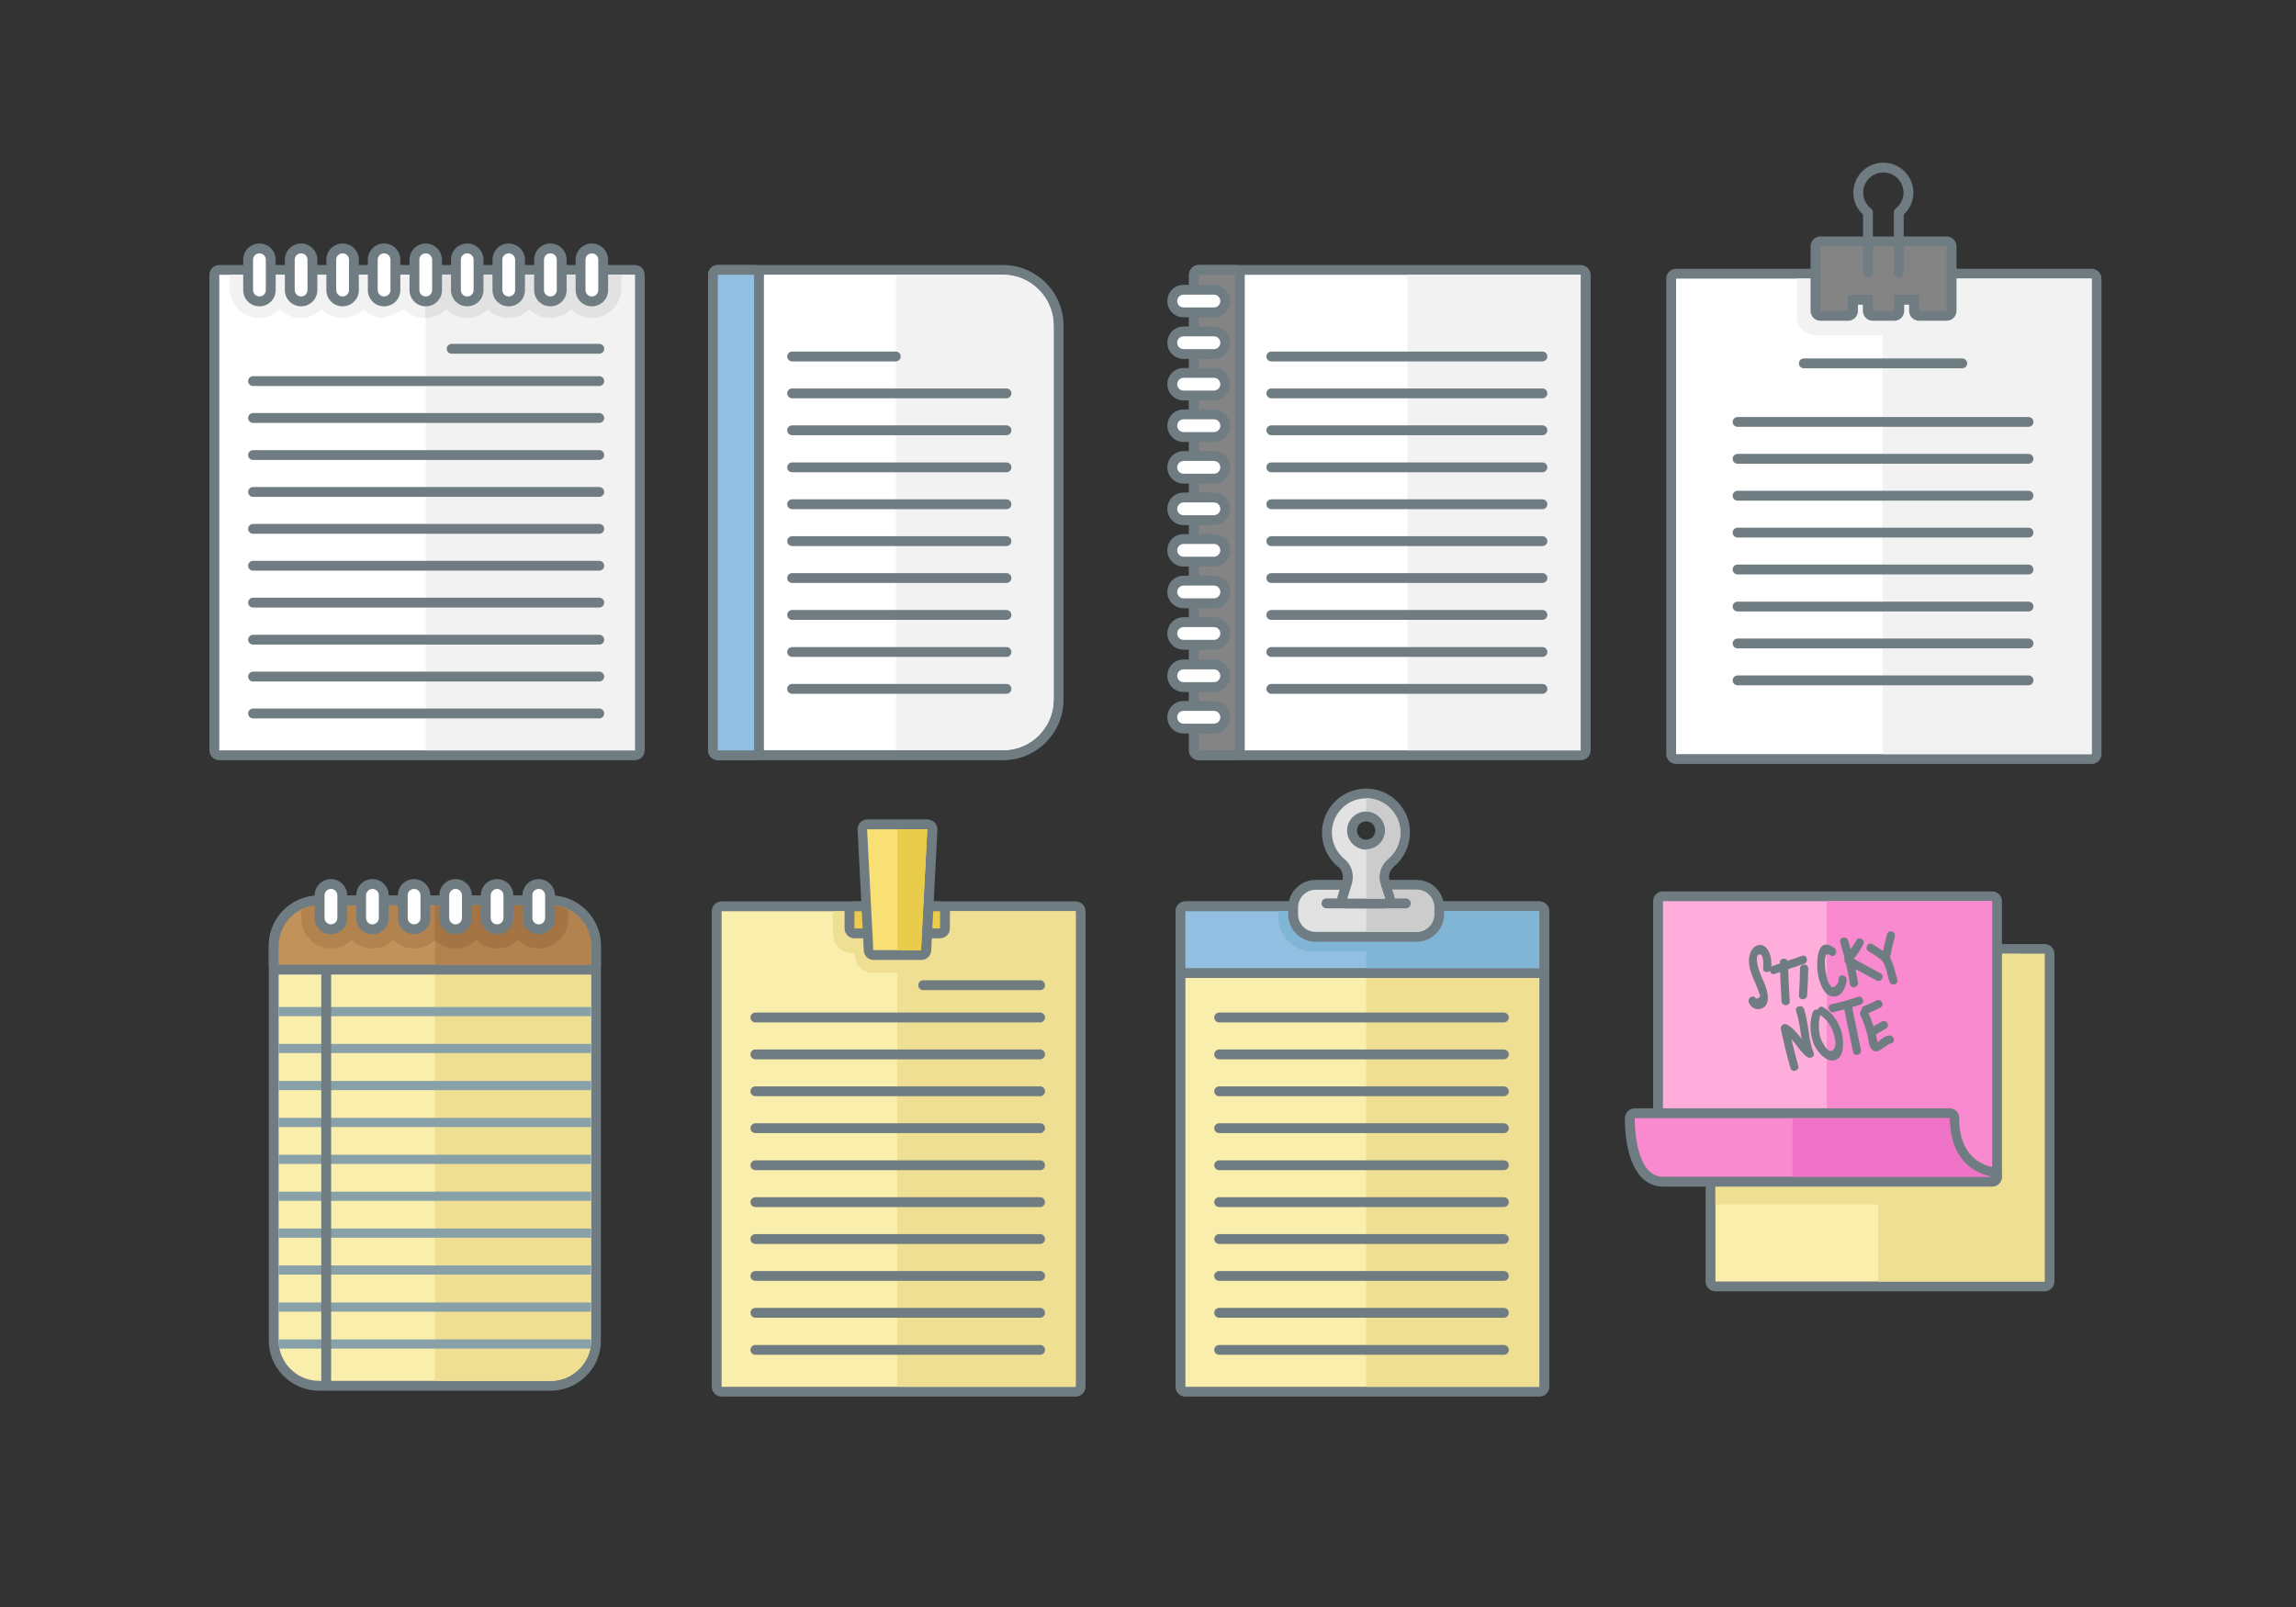 <?xml version="1.0" encoding="utf-8"?>
<!-- Generator: Adobe Illustrator 19.0.0, SVG Export Plug-In . SVG Version: 6.00 Build 0)  -->
<svg version="1.1" id="Layer_1" xmlns="http://www.w3.org/2000/svg" xmlns:xlink="http://www.w3.org/1999/xlink" x="0px" y="0px"
	 width="1400px" height="980px" viewBox="0 0 1400 980" enable-background="new 0 0 1400 980" xml:space="preserve">
<rect x="0" y="0" width="1400" height="980" fill="#333333" stroke="none"/>
<g id="XMLID_1_">
	<g id="XMLID_79_">
		<path id="XMLID_519_" fill="#FFFFFF" d="M133.7,460.6c-1.7,0-3-1.3-3-3v-290c0-1.7,1.3-3,3-3h253.4c1.7,0,3,1.3,3,3v290
			c0,1.7-1.3,3-3,3H133.7z"/>
		<path id="XMLID_156_" fill="#6F7C82" d="M387.1,167.6v290H133.7v-290H387.1 M387.1,161.6H133.7c-3.3,0-6,2.7-6,6v290
			c0,3.3,2.7,6,6,6h253.4c3.3,0,6-2.7,6-6v-290C393.1,164.3,390.4,161.6,387.1,161.6L387.1,161.6z"/>
	</g>
	<path id="XMLID_95_" fill="#F2F2F2" d="M234.2,193.9c-4.9,0-9.4-2-12.7-5.2c-3.3,3.2-7.7,5.2-12.7,5.2c-4.9,0-9.4-2-12.7-5.2
		c-3.3,3.2-7.7,5.2-12.7,5.2c-4.9,0-9.4-2-12.7-5.2c-3.3,3.2-7.7,5.2-12.7,5.2c-9.9,0-18-8.1-18-18v-8.3h137.3v8.3
		c0,9.9-8.1,18-18,18c-4.9,0-9.4-2-12.7-5.2"/>
	<rect id="XMLID_80_" x="259.6" y="167.6" fill="#F2F2F2" width="127.5" height="290"/>
	<g id="XMLID_3_">
		
			<line id="XMLID_4_" fill="#FFFFFF" stroke="#6F7C82" stroke-width="6" stroke-linecap="round" stroke-linejoin="round" stroke-miterlimit="10" x1="275.4" y1="212.7" x2="365.4" y2="212.7"/>
		
			<line id="XMLID_5_" fill="#FFFFFF" stroke="#6F7C82" stroke-width="6" stroke-linecap="round" stroke-linejoin="round" stroke-miterlimit="10" x1="154.3" y1="232.4" x2="365.4" y2="232.4"/>
		
			<line id="XMLID_6_" fill="#FFFFFF" stroke="#6F7C82" stroke-width="6" stroke-linecap="round" stroke-linejoin="round" stroke-miterlimit="10" x1="154.3" y1="254.9" x2="365.4" y2="254.9"/>
		
			<line id="XMLID_7_" fill="#FFFFFF" stroke="#6F7C82" stroke-width="6" stroke-linecap="round" stroke-linejoin="round" stroke-miterlimit="10" x1="154.3" y1="277.5" x2="365.4" y2="277.5"/>
		
			<line id="XMLID_8_" fill="#FFFFFF" stroke="#6F7C82" stroke-width="6" stroke-linecap="round" stroke-linejoin="round" stroke-miterlimit="10" x1="154.3" y1="300" x2="365.4" y2="300"/>
		
			<line id="XMLID_9_" fill="#FFFFFF" stroke="#6F7C82" stroke-width="6" stroke-linecap="round" stroke-linejoin="round" stroke-miterlimit="10" x1="154.3" y1="322.5" x2="365.4" y2="322.5"/>
		
			<line id="XMLID_10_" fill="#FFFFFF" stroke="#6F7C82" stroke-width="6" stroke-linecap="round" stroke-linejoin="round" stroke-miterlimit="10" x1="154.3" y1="345" x2="365.4" y2="345"/>
		
			<line id="XMLID_11_" fill="#FFFFFF" stroke="#6F7C82" stroke-width="6" stroke-linecap="round" stroke-linejoin="round" stroke-miterlimit="10" x1="154.3" y1="367.5" x2="365.4" y2="367.5"/>
		
			<line id="XMLID_12_" fill="#FFFFFF" stroke="#6F7C82" stroke-width="6" stroke-linecap="round" stroke-linejoin="round" stroke-miterlimit="10" x1="154.3" y1="390.1" x2="365.4" y2="390.1"/>
		
			<line id="XMLID_13_" fill="#FFFFFF" stroke="#6F7C82" stroke-width="6" stroke-linecap="round" stroke-linejoin="round" stroke-miterlimit="10" x1="154.3" y1="412.6" x2="365.4" y2="412.6"/>
		
			<line id="XMLID_14_" fill="#FFFFFF" stroke="#6F7C82" stroke-width="6" stroke-linecap="round" stroke-linejoin="round" stroke-miterlimit="10" x1="154.3" y1="435.1" x2="365.4" y2="435.1"/>
	</g>
	<path id="XMLID_77_" fill="#E2E2E2" d="M378.9,167.6v8.3c0,9.9-8.1,18-18,18c-4.9,0-9.4-2-12.7-5.2c-3.3,3.2-7.7,5.2-12.7,5.2
		c-4.9,0-9.4-2-12.7-5.2c-3.3,3.2-7.7,5.2-12.7,5.2c-4.9,0-9.4-2-12.7-5.2c-3.3,3.2-7.7,5.2-12.7,5.2c-4.9,0-9.4-2-12.7-5.2
		c-3.3,3.2-7.7,5.2-12.7,5.2h0v-26.3H378.9z"/>
	<g id="XMLID_15_">
		<path id="XMLID_136_" fill="#FFFFFF" d="M158.2,183.8c-3.8,0-6.9-3.1-6.9-6.9v-18.5c0-3.8,3.1-6.9,6.9-6.9s6.9,3.1,6.9,6.9v18.5
			C165.1,180.7,162,183.8,158.2,183.8z"/>
		<path id="XMLID_122_" fill="#6F7C82" d="M158.2,154.5c2.2,0,3.9,1.8,3.9,3.9v18.5c0,2.2-1.8,3.9-3.9,3.9s-3.9-1.8-3.9-3.9v-18.5
			C154.3,156.2,156.1,154.5,158.2,154.5 M158.2,148.5c-5.5,0-9.9,4.4-9.9,9.9v18.5c0,5.5,4.4,9.9,9.9,9.9s9.9-4.4,9.9-9.9v-18.5
			C168.1,152.9,163.7,148.5,158.2,148.5L158.2,148.5z"/>
	</g>
	<g id="XMLID_17_">
		<path id="XMLID_120_" fill="#FFFFFF" d="M183.6,183.8c-3.8,0-6.9-3.1-6.9-6.9v-18.5c0-3.8,3.1-6.9,6.9-6.9s6.9,3.1,6.9,6.9v18.5
			C190.5,180.7,187.4,183.8,183.6,183.8z"/>
		<path id="XMLID_117_" fill="#6F7C82" d="M183.6,154.5c2.2,0,3.9,1.8,3.9,3.9v18.5c0,2.2-1.8,3.9-3.9,3.9s-3.9-1.8-3.9-3.9v-18.5
			C179.7,156.2,181.4,154.5,183.6,154.5 M183.6,148.5c-5.5,0-9.9,4.4-9.9,9.9v18.5c0,5.5,4.4,9.9,9.9,9.9s9.9-4.4,9.9-9.9v-18.5
			C193.5,152.9,189,148.5,183.6,148.5L183.6,148.5z"/>
	</g>
	<g id="XMLID_23_">
		<path id="XMLID_115_" fill="#FFFFFF" d="M208.9,183.8c-3.8,0-6.9-3.1-6.9-6.9v-18.5c0-3.8,3.1-6.9,6.9-6.9s6.9,3.1,6.9,6.9v18.5
			C215.8,180.7,212.7,183.8,208.9,183.8z"/>
		<path id="XMLID_87_" fill="#6F7C82" d="M208.9,154.5c2.2,0,3.9,1.8,3.9,3.9v18.5c0,2.2-1.8,3.9-3.9,3.9h0c-2.2,0-3.9-1.8-3.9-3.9
			v-18.5C205,156.2,206.7,154.5,208.9,154.5L208.9,154.5 M208.9,148.5c-5.5,0-9.9,4.4-9.9,9.9v18.5c0,5.5,4.4,9.9,9.9,9.9
			c5.5,0,9.9-4.4,9.9-9.9v-18.5C218.8,152.9,214.4,148.5,208.9,148.5L208.9,148.5z"/>
	</g>
	<g id="XMLID_34_">
		<path id="XMLID_69_" fill="#FFFFFF" d="M234.2,183.8c-3.8,0-6.9-3.1-6.9-6.9v-18.5c0-3.8,3.1-6.9,6.9-6.9s6.9,3.1,6.9,6.9v18.5
			C241.1,180.7,238,183.8,234.2,183.8z"/>
		<path id="XMLID_66_" fill="#6F7C82" d="M234.2,154.5c2.2,0,3.9,1.8,3.9,3.9v18.5c0,2.2-1.8,3.9-3.9,3.9h0c-2.2,0-3.9-1.8-3.9-3.9
			v-18.5C230.3,156.2,232.1,154.5,234.2,154.5L234.2,154.5 M234.2,148.5c-5.5,0-9.9,4.4-9.9,9.9v18.5c0,5.5,4.4,9.9,9.9,9.9
			c5.5,0,9.9-4.4,9.9-9.9v-18.5C244.1,152.9,239.7,148.5,234.2,148.5L234.2,148.5z"/>
	</g>
	<g id="XMLID_40_">
		<path id="XMLID_63_" fill="#FFFFFF" d="M259.6,183.8c-3.8,0-6.9-3.1-6.9-6.9v-18.5c0-3.8,3.1-6.9,6.9-6.9s6.9,3.1,6.9,6.9v18.5
			C266.5,180.7,263.4,183.8,259.6,183.8z"/>
		<path id="XMLID_60_" fill="#6F7C82" d="M259.6,154.5c2.2,0,3.9,1.8,3.9,3.9v18.5c0,2.2-1.8,3.9-3.9,3.9h0c-2.2,0-3.9-1.8-3.9-3.9
			v-18.5C255.7,156.2,257.4,154.5,259.6,154.5L259.6,154.5 M259.6,148.5c-5.5,0-9.9,4.4-9.9,9.9v18.5c0,5.5,4.4,9.9,9.9,9.9
			s9.9-4.4,9.9-9.9v-18.5C269.5,152.9,265,148.5,259.6,148.5L259.6,148.5z"/>
	</g>
	<g id="XMLID_46_">
		<path id="XMLID_57_" fill="#FFFFFF" d="M284.9,183.8c-3.8,0-6.9-3.1-6.9-6.9v-18.5c0-3.8,3.1-6.9,6.9-6.9s6.9,3.1,6.9,6.9v18.5
			C291.8,180.7,288.7,183.8,284.9,183.8z"/>
		<path id="XMLID_54_" fill="#6F7C82" d="M284.9,154.5c2.2,0,3.9,1.8,3.9,3.9v18.5c0,2.2-1.8,3.9-3.9,3.9h0c-2.2,0-3.9-1.8-3.9-3.9
			v-18.5C281,156.2,282.7,154.5,284.9,154.5L284.9,154.5 M284.9,148.5c-5.5,0-9.9,4.4-9.9,9.9v18.5c0,5.5,4.4,9.9,9.9,9.9
			c5.5,0,9.9-4.4,9.9-9.9v-18.5C294.8,152.9,290.4,148.5,284.9,148.5L284.9,148.5z"/>
	</g>
	<g id="XMLID_52_">
		<path id="XMLID_51_" fill="#FFFFFF" d="M310.2,183.8c-3.8,0-6.9-3.1-6.9-6.9v-18.5c0-3.8,3.1-6.9,6.9-6.9s6.9,3.1,6.9,6.9v18.5
			C317.1,180.7,314,183.8,310.2,183.8z"/>
		<path id="XMLID_48_" fill="#6F7C82" d="M310.2,154.5c2.2,0,3.9,1.8,3.9,3.9v18.5c0,2.2-1.8,3.9-3.9,3.9h0c-2.2,0-3.9-1.8-3.9-3.9
			v-18.5C306.3,156.2,308.1,154.5,310.2,154.5L310.2,154.5 M310.2,148.5c-5.5,0-9.9,4.4-9.9,9.9v18.5c0,5.5,4.4,9.9,9.9,9.9
			c5.5,0,9.9-4.4,9.9-9.9v-18.5C320.1,152.9,315.7,148.5,310.2,148.5L310.2,148.5z"/>
	</g>
	<g id="XMLID_58_">
		<path id="XMLID_45_" fill="#FFFFFF" d="M335.6,183.8c-3.8,0-6.9-3.1-6.9-6.9v-18.5c0-3.8,3.1-6.9,6.9-6.9s6.9,3.1,6.9,6.9v18.5
			C342.5,180.7,339.4,183.8,335.6,183.8z"/>
		<path id="XMLID_42_" fill="#6F7C82" d="M335.6,154.5c2.2,0,3.9,1.8,3.9,3.9v18.5c0,2.2-1.8,3.9-3.9,3.9s-3.9-1.8-3.9-3.9v-18.5
			C331.7,156.2,333.4,154.5,335.6,154.5 M335.6,148.5c-5.5,0-9.9,4.4-9.9,9.9v18.5c0,5.5,4.4,9.9,9.9,9.9s9.9-4.4,9.9-9.9v-18.5
			C345.5,152.9,341,148.5,335.6,148.5L335.6,148.5z"/>
	</g>
	<g id="XMLID_64_">
		<path id="XMLID_39_" fill="#FFFFFF" d="M360.9,183.8c-3.8,0-6.9-3.1-6.9-6.9v-18.5c0-3.8,3.1-6.9,6.9-6.9s6.9,3.1,6.9,6.9v18.5
			C367.8,180.7,364.7,183.8,360.9,183.8z"/>
		<path id="XMLID_36_" fill="#6F7C82" d="M360.9,154.5c2.2,0,3.9,1.8,3.9,3.9v18.5c0,2.2-1.8,3.9-3.9,3.9s-3.9-1.8-3.9-3.9v-18.5
			C357,156.2,358.7,154.5,360.9,154.5 M360.9,148.5c-5.5,0-9.9,4.4-9.9,9.9v18.5c0,5.5,4.4,9.9,9.9,9.9s9.9-4.4,9.9-9.9v-18.5
			C370.8,152.9,366.4,148.5,360.9,148.5L360.9,148.5z"/>
	</g>
</g>
<g id="XMLID_101_">
	<g id="XMLID_162_">
		<path id="XMLID_267_" fill="#F9EEAC" d="M194.6,845.1c-13.1,0-24.5-9.3-27.1-22.1c-0.4-1.8-0.6-3.7-0.6-5.6V576.8
			c0-15.3,12.4-27.7,27.7-27.7h141.1c15.3,0,27.7,12.4,27.7,27.7v240.6c0,1.9-0.2,3.7-0.6,5.6c-2.6,12.8-14,22.1-27.1,22.1H194.6z"
			/>
		<path id="XMLID_251_" fill="#6F7C82" d="M335.7,552.1c13.6,0,24.7,11.1,24.7,24.7v240.6c0,1.7-0.2,3.4-0.5,5
			c-2.3,11.2-12.3,19.7-24.2,19.7H194.6c-11.9,0-21.9-8.5-24.2-19.7c-0.3-1.6-0.5-3.3-0.5-5V576.8c0-13.6,11.1-24.7,24.7-24.7H335.7
			 M335.7,546.1H194.6c-16.9,0-30.7,13.8-30.7,30.7v240.6c0,2.1,0.2,4.2,0.6,6.2c2.9,14.2,15.6,24.5,30.1,24.5h141.1
			c14.5,0,27.2-10.3,30.1-24.5c0.4-2,0.6-4.1,0.6-6.2V576.8C366.4,559.9,352.6,546.1,335.7,546.1L335.7,546.1z"/>
	</g>
	<path id="XMLID_107_" fill="#EFDF92" d="M360.4,588.3v229.1c0,1.7-0.2,3.4-0.5,5c-2.3,11.2-12.3,19.7-24.2,19.7h-70.5V588.3H360.4z
		"/>
	<g id="XMLID_129_">
		<path id="XMLID_242_" fill="#C19259" d="M169.9,591.3c-1.7,0-3-1.3-3-3v-11.5c0-10.3,5.7-19.7,14.8-24.5c3.9-2.1,8.4-3.2,12.9-3.2
			h141.1c15.3,0,27.7,12.4,27.7,27.7v11.5c0,1.7-1.3,3-3,3H169.9z"/>
		<path id="XMLID_210_" fill="#6F7C82" d="M335.7,552.1c13.6,0,24.7,11.1,24.7,24.7v11.5H169.9v-11.5c0-9.5,5.4-17.7,13.2-21.9
			c3.4-1.8,7.3-2.8,11.5-2.8H335.7 M335.7,546.1H194.6c-5,0-9.9,1.2-14.3,3.5c-10.1,5.3-16.4,15.7-16.4,27.2v11.5c0,3.3,2.7,6,6,6
			h190.5c3.3,0,6-2.7,6-6v-11.5C366.4,559.9,352.6,546.1,335.7,546.1L335.7,546.1z"/>
	</g>
	<path id="XMLID_96_" fill="#B2834F" d="M195.3,552.1c-4.1,0-8.1,1-11.5,2.8v5.5c0,9.9,8.1,18,18,18c4.9,0,9.4-2,12.7-5.2
		c3.2,3.2,7.7,5.2,12.7,5.2c4.9,0,9.4-2,12.7-5.2c3.2,3.2,7.7,5.2,12.7,5.2c4.9,0,9.4-2,12.7-5.2v-21H195.3z"/>
	<path id="XMLID_133_" fill="#B2834F" d="M360.4,576.8v11.5h-95.2v-36.2h70.5C349.3,552.1,360.4,563.2,360.4,576.8z"/>
	<path id="XMLID_97_" fill="#A57444" d="M335,552.1c4.1,0,8.1,1,11.5,2.8v5.5c0,9.9-8.1,18-18,18c-4.9,0-9.4-2-12.7-5.2
		c-3.2,3.2-7.7,5.2-12.7,5.2c-4.9,0-9.4-2-12.7-5.2c-3.2,3.2-7.7,5.2-12.7,5.2c-4.9,0-9.4-2-12.7-5.2v-21H335z"/>
	<g id="XMLID_70_">
		<g id="XMLID_81_">
			<path id="XMLID_208_" fill="#FFFFFF" d="M201.8,566.7c-3.8,0-6.9-3.1-6.9-6.9V546c0-3.8,3.1-6.9,6.9-6.9s6.9,3.1,6.9,6.9v13.8
				C208.7,563.6,205.6,566.7,201.8,566.7z"/>
			<path id="XMLID_189_" fill="#6F7C82" d="M201.8,542.1c2.2,0,3.9,1.8,3.9,3.9v13.8c0,2.2-1.8,3.9-3.9,3.9s-3.9-1.8-3.9-3.9V546
				C197.9,543.9,199.6,542.1,201.8,542.1 M201.8,536.1c-5.5,0-9.9,4.4-9.9,9.9v13.8c0,5.5,4.4,9.9,9.9,9.9s9.9-4.4,9.9-9.9V546
				C211.7,540.6,207.3,536.1,201.8,536.1L201.8,536.1z"/>
		</g>
		<g id="XMLID_78_">
			<path id="XMLID_187_" fill="#FFFFFF" d="M227.1,566.7c-3.8,0-6.9-3.1-6.9-6.9V546c0-3.8,3.1-6.9,6.9-6.9s6.9,3.1,6.9,6.9v13.8
				C234,563.6,230.9,566.7,227.1,566.7z"/>
			<path id="XMLID_174_" fill="#6F7C82" d="M227.1,542.1c2.2,0,3.9,1.8,3.9,3.9v13.8c0,2.2-1.8,3.9-3.9,3.9h0
				c-2.2,0-3.9-1.8-3.9-3.9V546C223.2,543.9,225,542.1,227.1,542.1L227.1,542.1 M227.1,536.1c-5.5,0-9.9,4.4-9.9,9.9v13.8
				c0,5.5,4.4,9.9,9.9,9.9c5.5,0,9.9-4.4,9.9-9.9V546C237,540.6,232.6,536.1,227.1,536.1L227.1,536.1z"/>
		</g>
		<g id="XMLID_76_">
			<path id="XMLID_172_" fill="#FFFFFF" d="M252.5,566.7c-3.8,0-6.9-3.1-6.9-6.9V546c0-3.8,3.1-6.9,6.9-6.9s6.9,3.1,6.9,6.9v13.8
				C259.4,563.6,256.3,566.7,252.5,566.7z"/>
			<path id="XMLID_165_" fill="#6F7C82" d="M252.5,542.1c2.2,0,3.9,1.8,3.9,3.9v13.8c0,2.2-1.8,3.9-3.9,3.9h0
				c-2.2,0-3.9-1.8-3.9-3.9V546C248.5,543.9,250.3,542.1,252.5,542.1L252.5,542.1 M252.5,536.1c-5.5,0-9.9,4.4-9.9,9.9v13.8
				c0,5.5,4.4,9.9,9.9,9.9c5.5,0,9.9-4.4,9.9-9.9V546C262.4,540.6,257.9,536.1,252.5,536.1L252.5,536.1z"/>
		</g>
		<g id="XMLID_75_">
			<path id="XMLID_163_" fill="#FFFFFF" d="M277.8,566.7c-3.8,0-6.9-3.1-6.9-6.9V546c0-3.8,3.1-6.9,6.9-6.9s6.9,3.1,6.9,6.9v13.8
				C284.7,563.6,281.6,566.7,277.8,566.7z"/>
			<path id="XMLID_158_" fill="#6F7C82" d="M277.8,542.1c2.2,0,3.9,1.8,3.9,3.9v13.8c0,2.2-1.8,3.9-3.9,3.9h0
				c-2.2,0-3.9-1.8-3.9-3.9V546C273.9,543.9,275.6,542.1,277.8,542.1L277.8,542.1 M277.8,536.1c-5.5,0-9.9,4.4-9.9,9.9v13.8
				c0,5.5,4.4,9.9,9.9,9.9c5.5,0,9.9-4.4,9.9-9.9V546C287.7,540.6,283.3,536.1,277.8,536.1L277.8,536.1z"/>
		</g>
		<g id="XMLID_73_">
			<path id="XMLID_155_" fill="#FFFFFF" d="M303.1,566.7c-3.8,0-6.9-3.1-6.9-6.9V546c0-3.8,3.1-6.9,6.9-6.9s6.9,3.1,6.9,6.9v13.8
				C310,563.6,306.9,566.7,303.1,566.7z"/>
			<path id="XMLID_152_" fill="#6F7C82" d="M303.1,542.1c2.2,0,3.9,1.8,3.9,3.9v13.8c0,2.2-1.8,3.9-3.9,3.9h0
				c-2.2,0-3.9-1.8-3.9-3.9V546C299.2,543.9,301,542.1,303.1,542.1L303.1,542.1 M303.1,536.1c-5.5,0-9.9,4.4-9.9,9.9v13.8
				c0,5.5,4.4,9.9,9.9,9.9c5.5,0,9.9-4.4,9.9-9.9V546C313,540.6,308.6,536.1,303.1,536.1L303.1,536.1z"/>
		</g>
		<g id="XMLID_72_">
			<path id="XMLID_149_" fill="#FFFFFF" d="M328.5,566.7c-3.8,0-6.9-3.1-6.9-6.9V546c0-3.8,3.1-6.9,6.9-6.9s6.9,3.1,6.9,6.9v13.8
				C335.4,563.6,332.3,566.7,328.5,566.7z"/>
			<path id="XMLID_134_" fill="#6F7C82" d="M328.5,542.1c2.2,0,3.9,1.8,3.9,3.9v13.8c0,2.2-1.8,3.9-3.9,3.9s-3.9-1.8-3.9-3.9V546
				C324.5,543.9,326.3,542.1,328.5,542.1 M328.5,536.1c-5.5,0-9.9,4.4-9.9,9.9v13.8c0,5.5,4.4,9.9,9.9,9.9s9.9-4.4,9.9-9.9V546
				C338.4,540.6,333.9,536.1,328.5,536.1L328.5,536.1z"/>
		</g>
	</g>
	<g id="XMLID_83_">
		<rect id="XMLID_151_" x="169.9" y="614.1" fill="#88A0A8" width="190.5" height="5.6"/>
	</g>
	<g id="XMLID_84_">
		<rect id="XMLID_93_" x="169.9" y="636.6" fill="#88A0A8" width="190.5" height="5.6"/>
	</g>
	<g id="XMLID_85_">
		<rect id="XMLID_148_" x="169.9" y="659.2" fill="#88A0A8" width="190.5" height="5.6"/>
	</g>
	<g id="XMLID_90_">
		<rect id="XMLID_144_" x="169.9" y="681.7" fill="#88A0A8" width="190.5" height="5.6"/>
	</g>
	<g id="XMLID_91_">
		<rect id="XMLID_143_" x="169.9" y="704.2" fill="#88A0A8" width="190.5" height="5.6"/>
	</g>
	<g id="XMLID_92_">
		<rect id="XMLID_142_" x="169.9" y="726.7" fill="#88A0A8" width="190.5" height="5.6"/>
	</g>
	<g id="XMLID_102_">
		<rect id="XMLID_140_" x="169.9" y="749.2" fill="#88A0A8" width="190.5" height="5.6"/>
	</g>
	<g id="XMLID_127_">
		<rect id="XMLID_139_" x="169.9" y="771.7" fill="#88A0A8" width="190.5" height="5.6"/>
	</g>
	<g id="XMLID_128_">
		<line id="XMLID_16_" fill="none" x1="168.2" y1="797.1" x2="360.4" y2="797.1"/>
		<rect id="XMLID_145_" x="169.9" y="794.3" fill="#88A0A8" width="190.5" height="5.6"/>
	</g>
	<g id="XMLID_138_">
		<path id="XMLID_132_" fill="#88A0A8" d="M360.4,816.8v0.6c0,1.7-0.2,3.4-0.5,5H170.4c-0.3-1.6-0.5-3.3-0.5-5v-0.6H360.4z"/>
	</g>
	
		<line id="XMLID_71_" fill="none" stroke="#6F7C82" stroke-width="6" stroke-linecap="round" stroke-linejoin="round" stroke-miterlimit="10" x1="198.9" y1="593" x2="198.9" y2="843.5"/>
</g>
<g id="XMLID_74_">
	<g id="XMLID_100_">
		<g id="XMLID_225_">
			<path id="XMLID_446_" fill="#F9EEAC" d="M440,848.7c-1.7,0-3-1.3-3-3v-290c0-1.7,1.3-3,3-3h215.9c1.7,0,3,1.3,3,3v290
				c0,1.7-1.3,3-3,3H440z"/>
			<g id="XMLID_439_">
				<path id="XMLID_440_" fill="#6F7C82" d="M655.9,555.7v290H440v-290H655.9 M655.9,549.7H440c-3.3,0-6,2.7-6,6v290
					c0,3.3,2.7,6,6,6h215.9c3.3,0,6-2.7,6-6v-290C661.9,552.4,659.2,549.7,655.9,549.7L655.9,549.7z"/>
			</g>
		</g>
		<path id="XMLID_98_" fill="#EFDF92" d="M507.9,555.7v13.6c0,6.7,5.4,12.1,12.1,12.1h1l0.6,3.4c0.8,4.9,5,8.4,9.9,8.4h15.6v-37.5
			H507.9z"/>
		<rect id="XMLID_223_" x="547.1" y="555.7" fill="#EFDF92" width="108.8" height="290"/>
		<g id="XMLID_211_">
			
				<line id="XMLID_222_" fill="#FFFFFF" stroke="#6F7C82" stroke-width="6" stroke-linecap="round" stroke-linejoin="round" stroke-miterlimit="10" x1="562.9" y1="600.8" x2="634.2" y2="600.8"/>
			
				<line id="XMLID_221_" fill="#FFFFFF" stroke="#6F7C82" stroke-width="6" stroke-linecap="round" stroke-linejoin="round" stroke-miterlimit="10" x1="460.6" y1="620.5" x2="634.2" y2="620.5"/>
			
				<line id="XMLID_220_" fill="#FFFFFF" stroke="#6F7C82" stroke-width="6" stroke-linecap="round" stroke-linejoin="round" stroke-miterlimit="10" x1="460.6" y1="643" x2="634.2" y2="643"/>
			
				<line id="XMLID_219_" fill="#FFFFFF" stroke="#6F7C82" stroke-width="6" stroke-linecap="round" stroke-linejoin="round" stroke-miterlimit="10" x1="460.6" y1="665.5" x2="634.2" y2="665.5"/>
			
				<line id="XMLID_218_" fill="#FFFFFF" stroke="#6F7C82" stroke-width="6" stroke-linecap="round" stroke-linejoin="round" stroke-miterlimit="10" x1="460.6" y1="688" x2="634.2" y2="688"/>
			
				<line id="XMLID_217_" fill="#FFFFFF" stroke="#6F7C82" stroke-width="6" stroke-linecap="round" stroke-linejoin="round" stroke-miterlimit="10" x1="460.6" y1="710.6" x2="634.2" y2="710.6"/>
			
				<line id="XMLID_216_" fill="#FFFFFF" stroke="#6F7C82" stroke-width="6" stroke-linecap="round" stroke-linejoin="round" stroke-miterlimit="10" x1="460.6" y1="733.1" x2="634.2" y2="733.1"/>
			
				<line id="XMLID_215_" fill="#FFFFFF" stroke="#6F7C82" stroke-width="6" stroke-linecap="round" stroke-linejoin="round" stroke-miterlimit="10" x1="460.6" y1="755.6" x2="634.2" y2="755.6"/>
			
				<line id="XMLID_214_" fill="#FFFFFF" stroke="#6F7C82" stroke-width="6" stroke-linecap="round" stroke-linejoin="round" stroke-miterlimit="10" x1="460.6" y1="778.1" x2="634.2" y2="778.1"/>
			
				<line id="XMLID_213_" fill="#FFFFFF" stroke="#6F7C82" stroke-width="6" stroke-linecap="round" stroke-linejoin="round" stroke-miterlimit="10" x1="460.6" y1="800.6" x2="634.2" y2="800.6"/>
			
				<line id="XMLID_212_" fill="#FFFFFF" stroke="#6F7C82" stroke-width="6" stroke-linecap="round" stroke-linejoin="round" stroke-miterlimit="10" x1="460.6" y1="823.2" x2="634.2" y2="823.2"/>
		</g>
	</g>
	<g id="XMLID_105_">
		<g id="XMLID_104_">
			<path id="XMLID_397_" fill="#EACC4E" d="M521,569.2c-1.7,0-3-1.3-3-3v-10.5c0-1.7,1.3-3,3-3h52.2c1.7,0,3,1.3,3,3v10.5
				c0,1.7-1.3,3-3,3H521z"/>
			<path id="XMLID_268_" fill="#6F7C82" d="M573.2,555.7v10.5H521v-10.5H573.2 M573.2,549.7H521c-3.3,0-6,2.7-6,6v10.5
				c0,3.3,2.7,6,6,6h52.2c3.3,0,6-2.7,6-6v-10.5C579.2,552.4,576.5,549.7,573.2,549.7L573.2,549.7z"/>
		</g>
		<g id="XMLID_169_">
			<path id="XMLID_264_" fill="#F9E075" d="M532.6,582.5c-1.6,0-2.9-1.3-3-2.8l-3.8-73.7c0-0.8,0.3-1.6,0.8-2.2
				c0.6-0.6,1.4-0.9,2.2-0.9h36.6c0.8,0,1.6,0.3,2.2,0.9c0.6,0.6,0.9,1.4,0.8,2.2l-3.8,73.7c-0.1,1.6-1.4,2.8-3,2.8H532.6z"/>
			<path id="XMLID_258_" fill="#6F7C82" d="M565.4,505.7l-3.8,73.7h-29.1l-3.8-73.7H565.4 M565.4,499.7h-36.6
				c-1.6,0-3.2,0.7-4.3,1.9c-1.1,1.2-1.7,2.8-1.6,4.4l3.8,73.7c0.2,3.2,2.8,5.7,6,5.7h29.1c3.2,0,5.8-2.5,6-5.7l3.8-73.7
				c0.1-1.6-0.5-3.2-1.6-4.4C568.6,500.4,567,499.7,565.4,499.7L565.4,499.7z"/>
		</g>
	</g>
	<polygon id="XMLID_167_" fill="#EACC4B" points="565.4,505.7 561.6,579.5 547.1,579.5 547.1,505.7 	"/>
</g>
<g id="XMLID_114_">
	<g id="XMLID_109_">
		<g id="XMLID_192_">
			<g id="XMLID_113_">
				<g id="XMLID_247_">
					<path id="XMLID_545_" fill="#F9EEAC" d="M722.8,848.7c-1.7,0-3-1.3-3-3v-290c0-1.7,1.3-3,3-3h215.9c1.7,0,3,1.3,3,3v290
						c0,1.7-1.3,3-3,3H722.8z"/>
					<g id="XMLID_437_">
						<path id="XMLID_443_" fill="#6F7C82" d="M938.6,555.7v290H722.8v-290H938.6 M938.6,549.7H722.8c-3.3,0-6,2.7-6,6v290
							c0,3.3,2.7,6,6,6h215.9c3.3,0,6-2.7,6-6v-290C944.6,552.4,941.9,549.7,938.6,549.7L938.6,549.7z"/>
					</g>
				</g>
			</g>
			<rect id="XMLID_245_" x="833" y="555.7" fill="#EFDF92" width="105.6" height="290"/>
			<g id="XMLID_248_">
				<path id="XMLID_420_" fill="#93C0E2" d="M722.8,593.3c-1.7,0-3-1.3-3-3v-34.7c0-1.7,1.3-3,3-3h215.9c1.7,0,3,1.3,3,3v34.7
					c0,1.7-1.3,3-3,3H722.8z"/>
				<path id="XMLID_401_" fill="#6F7C82" d="M938.6,555.7v34.7H722.8v-34.7H938.6 M938.6,549.7H722.8c-3.3,0-6,2.7-6,6v34.7
					c0,3.3,2.7,6,6,6h215.9c3.3,0,6-2.7,6-6v-34.7C944.6,552.4,941.9,549.7,938.6,549.7L938.6,549.7z"/>
			</g>
			<path id="XMLID_94_" fill="#80B5D6" d="M838,580.3h-37.5c-11.6,0-21-9.4-21-21v-3.7H838V580.3z"/>
			<rect id="XMLID_244_" x="833" y="555.7" fill="#80B5D6" width="105.6" height="34.7"/>
			<g id="XMLID_193_">
				
					<line id="XMLID_203_" fill="#FFFFFF" stroke="#6F7C82" stroke-width="6" stroke-linecap="round" stroke-linejoin="round" stroke-miterlimit="10" x1="743.4" y1="620.5" x2="917" y2="620.5"/>
				
					<line id="XMLID_202_" fill="#FFFFFF" stroke="#6F7C82" stroke-width="6" stroke-linecap="round" stroke-linejoin="round" stroke-miterlimit="10" x1="743.4" y1="643" x2="917" y2="643"/>
				
					<line id="XMLID_201_" fill="#FFFFFF" stroke="#6F7C82" stroke-width="6" stroke-linecap="round" stroke-linejoin="round" stroke-miterlimit="10" x1="743.4" y1="665.5" x2="917" y2="665.5"/>
				
					<line id="XMLID_200_" fill="#FFFFFF" stroke="#6F7C82" stroke-width="6" stroke-linecap="round" stroke-linejoin="round" stroke-miterlimit="10" x1="743.4" y1="688" x2="917" y2="688"/>
				
					<line id="XMLID_199_" fill="#FFFFFF" stroke="#6F7C82" stroke-width="6" stroke-linecap="round" stroke-linejoin="round" stroke-miterlimit="10" x1="743.4" y1="710.6" x2="917" y2="710.6"/>
				
					<line id="XMLID_198_" fill="#FFFFFF" stroke="#6F7C82" stroke-width="6" stroke-linecap="round" stroke-linejoin="round" stroke-miterlimit="10" x1="743.4" y1="733.1" x2="917" y2="733.1"/>
				
					<line id="XMLID_197_" fill="#FFFFFF" stroke="#6F7C82" stroke-width="6" stroke-linecap="round" stroke-linejoin="round" stroke-miterlimit="10" x1="743.4" y1="755.6" x2="917" y2="755.6"/>
				
					<line id="XMLID_196_" fill="#FFFFFF" stroke="#6F7C82" stroke-width="6" stroke-linecap="round" stroke-linejoin="round" stroke-miterlimit="10" x1="743.4" y1="778.1" x2="917" y2="778.1"/>
				
					<line id="XMLID_195_" fill="#FFFFFF" stroke="#6F7C82" stroke-width="6" stroke-linecap="round" stroke-linejoin="round" stroke-miterlimit="10" x1="743.4" y1="800.6" x2="917" y2="800.6"/>
				
					<line id="XMLID_194_" fill="#FFFFFF" stroke="#6F7C82" stroke-width="6" stroke-linecap="round" stroke-linejoin="round" stroke-miterlimit="10" x1="743.4" y1="823.2" x2="917" y2="823.2"/>
			</g>
		</g>
	</g>
	<g id="XMLID_230_">
		<path id="XMLID_278_" fill="#E2E2E2" d="M802.2,571.3c-7.6,0-13.7-6.2-13.7-13.7v-4.2c0-7.6,6.2-13.8,13.7-13.8h61.6
			c7.6,0,13.7,6.2,13.7,13.8v4.2c0,7.6-6.2,13.7-13.7,13.7H802.2z"/>
		<path id="XMLID_270_" fill="#6F7C82" d="M863.8,542.6c5.9,0,10.7,4.8,10.7,10.8v4.2c0,5.9-4.8,10.7-10.7,10.7h-61.6
			c-5.9,0-10.7-4.8-10.7-10.7v-4.2c0-5.9,4.8-10.8,10.7-10.8H863.8 M863.8,536.6h-61.6c-9.2,0-16.7,7.5-16.7,16.8v4.2
			c0,9.2,7.5,16.7,16.7,16.7h61.6c9.2,0,16.7-7.5,16.7-16.7v-4.2C880.5,544.1,873,536.6,863.8,536.6L863.8,536.6z"/>
	</g>
	<path id="XMLID_191_" fill="#CCCCCC" d="M874.5,553.3v4.2c0,5.9-4.8,10.7-10.7,10.7H833v-25.7h30.8
		C869.7,542.6,874.5,547.4,874.5,553.3z"/>
	
		<line id="XMLID_135_" fill="#E2E2E2" stroke="#6F7C82" stroke-width="6" stroke-linecap="round" stroke-linejoin="round" stroke-miterlimit="10" x1="808.8" y1="550.9" x2="857.2" y2="550.9"/>
	<g id="XMLID_181_">
		<path id="XMLID_541_" fill="#E2E2E2" d="M821.5,551.1c-1,0-1.8-0.5-2.4-1.2c-0.6-0.8-0.7-1.8-0.5-2.7l2.7-8.8
			c1.2-4,0.3-8.3-2.3-11.2c-0.4-0.4-0.7-0.7-1.1-1c-6.2-5-9.4-12.8-8.7-20.7c1-11.3,9.9-20.3,21.1-21.6c1-0.1,1.8-0.1,2.7-0.1
			c13.2,0,23.9,10.7,23.9,23.9c0,7.1-3.1,13.8-8.6,18.3c-0.8,0.7-1.5,1.5-2.2,2.3c-2,2.7-2.5,6.5-1.4,10l2.7,8.8
			c0.3,0.9,0.1,1.9-0.5,2.7c-0.6,0.8-1.5,1.2-2.4,1.2H821.5z M833,497.9c-4.7,0-8.6,3.8-8.6,8.6s3.8,8.6,8.6,8.6s8.6-3.8,8.6-8.6
			S837.7,497.9,833,497.9z"/>
		<path id="XMLID_455_" fill="#6F7C82" d="M833,486.9c11.5,0,20.9,9.3,20.9,20.9c0,6.4-2.9,12.2-7.5,16c-1,0.9-1.9,1.8-2.7,2.9
			c-2.6,3.6-3.2,8.4-1.9,12.6l1,3.2l1.7,5.5h-23l1.7-5.5l1-3.2c1.5-4.9,0.5-10.3-3-14.1c-0.4-0.5-0.9-0.9-1.4-1.3
			c-5.1-4.2-8.2-10.8-7.6-18.1c0.9-9.8,8.7-17.8,18.4-18.8C831.4,486.9,832.2,486.9,833,486.9 M833,518.1c6.4,0,11.6-5.2,11.6-11.6
			c0-6.4-5.2-11.6-11.6-11.6c-6.4,0-11.6,5.2-11.6,11.6C821.4,512.9,826.6,518.1,833,518.1 M833,480.9
			C833,480.9,833,480.9,833,480.9c-1,0-2,0.1-3,0.2c-12.7,1.4-22.6,11.6-23.8,24.3c-0.8,8.9,2.9,17.6,9.7,23.2c0,0,0,0,0.1,0
			c0.2,0.2,0.5,0.4,0.8,0.8c1.9,2.1,2.5,5.2,1.6,8.2l-1,3.2l-1.7,5.5c-0.6,1.8-0.2,3.8,0.9,5.3c1.1,1.5,2.9,2.4,4.8,2.4h23
			c1.9,0,3.7-0.9,4.8-2.4c1.1-1.5,1.5-3.5,0.9-5.3l-1.7-5.5l-1-3.2c-0.8-2.6-0.4-5.4,1-7.4c0.5-0.7,1-1.3,1.6-1.8
			c6.2-5.1,9.7-12.7,9.7-20.7C859.9,493,847.8,480.9,833,480.9L833,480.9z M833,512.1c-3.1,0-5.6-2.5-5.6-5.6c0-3.1,2.5-5.6,5.6-5.6
			s5.6,2.5,5.6,5.6C838.6,509.6,836.1,512.1,833,512.1L833,512.1z"/>
	</g>
	<path id="XMLID_182_" fill="#CCCCCC" d="M853.9,507.8c0,6.4-2.9,12.2-7.5,16c-1,0.9-1.9,1.8-2.7,2.9c-2.6,3.6-3.2,8.4-1.9,12.6
		l1,3.2l1.7,5.5H833v-30.1c6.4,0,11.6-5.2,11.6-11.6c0-6.4-5.2-11.6-11.6-11.6v-8.1C844.5,486.9,853.9,496.2,853.9,507.8z"/>
</g>
<g id="XMLID_108_">
	<g id="XMLID_233_">
		<path id="XMLID_342_" fill="#FFFFFF" d="M437.8,460.6c-1.7,0-3-1.3-3-3v-290c0-1.7,1.3-3,3-3h173.8c18.7,0,33.9,15.2,33.9,33.9
			v228.1c0,18.7-15.2,33.9-33.9,33.9H437.8z"/>
		<path id="XMLID_284_" fill="#6F7C82" d="M611.5,167.6c17.1,0,30.9,13.8,30.9,30.9v228.1c0,17.1-13.8,30.9-30.9,30.9H437.8v-290
			H611.5 M611.5,161.6H437.8c-3.3,0-6,2.7-6,6v290c0,3.3,2.7,6,6,6h173.8c20.4,0,36.9-16.6,36.9-36.9V198.5
			C648.5,178.2,631.9,161.6,611.5,161.6L611.5,161.6z"/>
	</g>
	<path id="XMLID_226_" fill="#F2F2F2" d="M642.5,198.5v228.1c0,17.1-13.8,30.9-30.9,30.9h-65.3v-290h65.3
		C628.6,167.6,642.5,181.5,642.5,198.5z"/>
	<g id="XMLID_137_">
		
			<line id="XMLID_238_" fill="#FFFFFF" stroke="#6F7C82" stroke-width="6" stroke-linecap="round" stroke-linejoin="round" stroke-miterlimit="10" x1="483" y1="239.9" x2="613.7" y2="239.9"/>
		
			<line id="XMLID_237_" fill="#FFFFFF" stroke="#6F7C82" stroke-width="6" stroke-linecap="round" stroke-linejoin="round" stroke-miterlimit="10" x1="483" y1="262.4" x2="613.7" y2="262.4"/>
		
			<line id="XMLID_236_" fill="#FFFFFF" stroke="#6F7C82" stroke-width="6" stroke-linecap="round" stroke-linejoin="round" stroke-miterlimit="10" x1="483" y1="285" x2="613.7" y2="285"/>
		
			<line id="XMLID_229_" fill="#FFFFFF" stroke="#6F7C82" stroke-width="6" stroke-linecap="round" stroke-linejoin="round" stroke-miterlimit="10" x1="483" y1="307.5" x2="613.7" y2="307.5"/>
		
			<line id="XMLID_184_" fill="#FFFFFF" stroke="#6F7C82" stroke-width="6" stroke-linecap="round" stroke-linejoin="round" stroke-miterlimit="10" x1="483" y1="330" x2="613.7" y2="330"/>
		
			<line id="XMLID_183_" fill="#FFFFFF" stroke="#6F7C82" stroke-width="6" stroke-linecap="round" stroke-linejoin="round" stroke-miterlimit="10" x1="483" y1="352.5" x2="613.7" y2="352.5"/>
		
			<line id="XMLID_180_" fill="#FFFFFF" stroke="#6F7C82" stroke-width="6" stroke-linecap="round" stroke-linejoin="round" stroke-miterlimit="10" x1="483" y1="375" x2="613.7" y2="375"/>
		
			<line id="XMLID_175_" fill="#FFFFFF" stroke="#6F7C82" stroke-width="6" stroke-linecap="round" stroke-linejoin="round" stroke-miterlimit="10" x1="483" y1="397.6" x2="613.7" y2="397.6"/>
		
			<line id="XMLID_170_" fill="#FFFFFF" stroke="#6F7C82" stroke-width="6" stroke-linecap="round" stroke-linejoin="round" stroke-miterlimit="10" x1="483" y1="420.1" x2="613.7" y2="420.1"/>
		
			<line id="XMLID_168_" fill="#FFFFFF" stroke="#6F7C82" stroke-width="6" stroke-linecap="round" stroke-linejoin="round" stroke-miterlimit="10" x1="483" y1="217.4" x2="546.2" y2="217.4"/>
	</g>
	<g id="XMLID_243_">
		<path id="XMLID_273_" fill="#93C0E2" d="M437.8,460.6c-1.7,0-3-1.3-3-3v-290c0-1.7,1.3-3,3-3h22.1c1.7,0,3,1.3,3,3v290
			c0,1.7-1.3,3-3,3H437.8z"/>
		<path id="XMLID_260_" fill="#6F7C82" d="M459.8,167.6v290h-22.1v-290H459.8 M459.8,161.6h-22.1c-3.3,0-6,2.7-6,6v290
			c0,3.3,2.7,6,6,6h22.1c3.3,0,6-2.7,6-6v-290C465.8,164.3,463.1,161.6,459.8,161.6L459.8,161.6z"/>
	</g>
</g>
<g id="XMLID_110_">
	<g id="XMLID_340_">
		<path id="XMLID_426_" fill="#FFFFFF" d="M1022,462.9c-1.7,0-3-1.3-3-3v-290c0-1.7,1.3-3,3-3h253.4c1.7,0,3,1.3,3,3v290
			c0,1.7-1.3,3-3,3H1022z"/>
		<path id="XMLID_353_" fill="#6F7C82" d="M1275.4,169.9v290H1022v-290H1275.4 M1275.4,163.9H1022c-3.3,0-6,2.7-6,6v290
			c0,3.3,2.7,6,6,6h253.4c3.3,0,6-2.7,6-6v-290C1281.4,166.6,1278.7,163.9,1275.4,163.9L1275.4,163.9z"/>
	</g>
	<path id="XMLID_106_" fill="#F2F2F2" d="M1156.9,204.5h-49.5c-6.5,0-11.8-5.3-11.8-11.8v-22.8h61.3V204.5z"/>
	<rect id="XMLID_338_" x="1147.9" y="169.9" fill="#F2F2F2" width="127.5" height="290"/>
	<g id="XMLID_326_">
		
			<line id="XMLID_336_" fill="#FFFFFF" stroke="#6F7C82" stroke-width="6" stroke-linecap="round" stroke-linejoin="round" stroke-miterlimit="10" x1="1099.9" y1="221.6" x2="1196.5" y2="221.6"/>
		
			<line id="XMLID_335_" fill="#FFFFFF" stroke="#6F7C82" stroke-width="6" stroke-linecap="round" stroke-linejoin="round" stroke-miterlimit="10" x1="1059.5" y1="257.3" x2="1236.9" y2="257.3"/>
		
			<line id="XMLID_334_" fill="#FFFFFF" stroke="#6F7C82" stroke-width="6" stroke-linecap="round" stroke-linejoin="round" stroke-miterlimit="10" x1="1059.5" y1="279.8" x2="1236.9" y2="279.8"/>
		
			<line id="XMLID_333_" fill="#FFFFFF" stroke="#6F7C82" stroke-width="6" stroke-linecap="round" stroke-linejoin="round" stroke-miterlimit="10" x1="1059.5" y1="302.3" x2="1236.9" y2="302.3"/>
		
			<line id="XMLID_332_" fill="#FFFFFF" stroke="#6F7C82" stroke-width="6" stroke-linecap="round" stroke-linejoin="round" stroke-miterlimit="10" x1="1059.5" y1="324.8" x2="1236.9" y2="324.8"/>
		
			<line id="XMLID_331_" fill="#FFFFFF" stroke="#6F7C82" stroke-width="6" stroke-linecap="round" stroke-linejoin="round" stroke-miterlimit="10" x1="1059.5" y1="347.3" x2="1236.9" y2="347.3"/>
		
			<line id="XMLID_330_" fill="#FFFFFF" stroke="#6F7C82" stroke-width="6" stroke-linecap="round" stroke-linejoin="round" stroke-miterlimit="10" x1="1059.5" y1="369.9" x2="1236.9" y2="369.9"/>
		
			<line id="XMLID_329_" fill="#FFFFFF" stroke="#6F7C82" stroke-width="6" stroke-linecap="round" stroke-linejoin="round" stroke-miterlimit="10" x1="1059.5" y1="392.4" x2="1236.9" y2="392.4"/>
		
			<line id="XMLID_328_" fill="#FFFFFF" stroke="#6F7C82" stroke-width="6" stroke-linecap="round" stroke-linejoin="round" stroke-miterlimit="10" x1="1059.5" y1="414.9" x2="1236.9" y2="414.9"/>
	</g>
	<g id="XMLID_103_">
		<g id="XMLID_161_">
			<path id="XMLID_345_" fill="#848484" d="M1170,192.6c-1.7,0-3-1.3-3-3v-6.8h-9v6.8c0,1.7-1.3,3-3,3h-13.2c-1.7,0-3-1.3-3-3v-6.8
				h-9v6.8c0,1.7-1.3,3-3,3H1110c-1.7,0-3-1.3-3-3v-39.4c0-1.7,1.3-3,3-3h76.9c1.7,0,3,1.3,3,3v39.4c0,1.7-1.3,3-3,3H1170z"/>
			<path id="XMLID_286_" fill="#6F7C82" d="M1186.9,150.2v39.4H1170v-9.8h-15v9.8h-13.2v-9.8h-15v9.8H1110v-39.4H1186.9
				 M1186.9,144.2H1110c-3.3,0-6,2.7-6,6v39.4c0,3.3,2.7,6,6,6h16.9c3.3,0,6-2.7,6-6v-3.8h3v3.8c0,3.3,2.7,6,6,6h13.2
				c3.3,0,6-2.7,6-6v-3.8h3v3.8c0,3.3,2.7,6,6,6h16.9c3.3,0,6-2.7,6-6v-39.4C1192.9,146.9,1190.2,144.2,1186.9,144.2L1186.9,144.2z"
				/>
		</g>
		
			<path id="XMLID_99_" fill="none" stroke="#6F7C82" stroke-width="6" stroke-linecap="round" stroke-linejoin="round" stroke-miterlimit="10" d="
			M1157.8,166.3v-36.8c3.6-2.8,5.9-7.2,5.9-12c0-8.4-6.8-15.3-15.3-15.3s-15.3,6.8-15.3,15.3c0,4.9,2.3,9.2,5.9,12v36.8"/>
	</g>
</g>
<g id="XMLID_112_">
	<g id="XMLID_421_">
		<path id="XMLID_532_" fill="#F9EEAC" d="M1046,784.4c-1.7,0-3-1.3-3-3V581.7c0-1.7,1.3-3,3-3h200.7c1.7,0,3,1.3,3,3v199.8
			c0,1.7-1.3,3-3,3H1046z"/>
		<g id="XMLID_506_">
			<path id="XMLID_516_" fill="#6F7C82" d="M1246.7,581.7v199.8H1046V581.7H1246.7 M1246.7,575.7H1046c-3.3,0-6,2.7-6,6v199.8
				c0,3.3,2.7,6,6,6h200.7c3.3,0,6-2.7,6-6V581.7C1252.7,578.3,1250,575.7,1246.7,575.7L1246.7,575.7z"/>
		</g>
	</g>
	<rect id="XMLID_379_" x="1145.2" y="581.7" fill="#EFDF92" width="101.5" height="199.8"/>
	<g id="XMLID_415_">
		<path id="XMLID_511_" fill="#EFDF92" d="M1230.7,581.7v141.6c0,6.2-5,11.2-11.2,11.2H1046V581.7H1230.7z"/>
	</g>
	<g id="XMLID_424_">
		<path id="XMLID_454_" fill="#FFAEDC" d="M1014,720.6c-1.7,0-3-1.3-3-3v-168c0-1.7,1.3-3,3-3h200.7c1.7,0,3,1.3,3,3v168
			c0,1.7-1.3,3-3,3H1014z"/>
		<g id="XMLID_450_">
			<path id="XMLID_451_" fill="#6F7C82" d="M1214.7,549.6v168H1014v-168H1214.7 M1214.7,543.6H1014c-3.3,0-6,2.7-6,6v168
				c0,3.3,2.7,6,6,6h200.7c3.3,0,6-2.7,6-6v-168C1220.7,546.3,1218,543.6,1214.7,543.6L1214.7,543.6z"/>
		</g>
	</g>
	<rect id="XMLID_391_" x="1113.9" y="549.6" fill="#F98ACF" width="100.8" height="168"/>
	<g id="XMLID_296_">
		<g id="XMLID_111_">
			<g id="XMLID_422_">
				<path id="XMLID_433_" fill="#6F7C82" d="M1080,590.4c0.4-4.1-0.1-9.7-3.3-12.7c-2.5-2.4-5.9-1.7-8,0.9
					c-2.8,3.4-2.6,8.4-1.6,12.4c0.7,2.7,1.8,5.2,2.9,7.8c0.7,1.6,1.4,3.2,2,4.9c0.2,0.5,0.3,1.1,0.5,1.6c1.3,2.2,0.7,3.4-1.8,3.7
					c-1.3-2.9-5.7-0.4-4.3,2.5c1.3,2.9,4.2,4.7,7.5,3.6c3.9-1.3,4.4-5.3,3.9-8.8c-0.7-4.8-3.1-8.9-4.8-13.3
					c-0.6-1.7-3.2-9.5-0.7-10.8c3.2-1.6,3,6.5,2.8,8.2C1074.7,593.6,1079.7,593.6,1080,590.4L1080,590.4z"/>
			</g>
		</g>
		<g id="XMLID_206_">
			<g id="XMLID_414_">
				<path id="XMLID_419_" fill="#6F7C82" d="M1085.3,587c0.2,7.9,0.5,15.7,1,23.6c0.2,3.2,5.2,3.2,5,0c-0.5-7.8-0.9-15.7-1-23.6
					C1090.2,583.8,1085.2,583.8,1085.3,587L1085.3,587z"/>
			</g>
		</g>
		<g id="XMLID_224_">
			<g id="XMLID_408_">
				<path id="XMLID_412_" fill="#6F7C82" d="M1082.2,593.9c6-2.1,11.9-4.1,17.9-6.2c3-1.1,1.7-5.9-1.3-4.8c-6,2.1-11.9,4.1-17.9,6.2
					C1077.8,590.2,1079.1,595,1082.2,593.9L1082.2,593.9z"/>
			</g>
		</g>
		<g id="XMLID_257_">
			<g id="XMLID_402_">
				<path id="XMLID_406_" fill="#6F7C82" d="M1097.6,590.6c-0.1,5.5-0.3,11-0.7,16.4c-0.2,3.2,4.8,3.2,5,0c0.4-5.5,0.6-11,0.7-16.4
					C1102.6,587.4,1097.6,587.4,1097.6,590.6L1097.6,590.6z"/>
			</g>
		</g>
		<g id="XMLID_259_">
			<g id="XMLID_395_">
				<path id="XMLID_400_" fill="#6F7C82" d="M1118.6,578.2c-12.1-9.1-11.4,12.7-9.4,19.1c1.2,3.9,3.2,9.5,7.8,10.3
					c5.9,1,8.3-5.1,9-9.7c0.4-3.1-4.4-4.5-4.8-1.3c-0.1,1-0.3,2-0.5,2.9c-2.3,3-3.8,3.4-4.7,1.2c-1.5-1.2-2.2-5.2-2.6-7.1
					c-0.5-2.4-2.2-14.8,2.7-11C1118.7,584.4,1121.1,580.1,1118.6,578.2L1118.6,578.2z"/>
			</g>
		</g>
		<g id="XMLID_275_">
			<g id="XMLID_388_">
				<path id="XMLID_393_" fill="#6F7C82" d="M1122.1,574.8c2.6,8.4,4.6,16.8,6,25.5c0.5,3.2,5.3,1.8,4.8-1.3
					c-1.4-8.6-3.4-17.1-6-25.5C1125.9,570.4,1121.1,571.7,1122.1,574.8L1122.1,574.8z"/>
			</g>
		</g>
		<g id="XMLID_276_">
			<g id="XMLID_381_">
				<path id="XMLID_386_" fill="#6F7C82" d="M1131.9,573.5c-1.8,3.5-4.3,6.2-6.4,9.4c-0.9,1.5-1.3,3-0.1,4.5c1.5,2,5.7,3.4,7.9,4.6
					c3.6,2,7.3,3.9,10.9,5.9c2.8,1.5,5.4-2.8,2.5-4.3c-4.8-2.6-9.6-5.2-14.4-7.8c-2.5-1.4-2-1-0.3-3.2c1.6-2.1,2.9-4.3,4.1-6.7
					C1137.7,573.2,1133.4,570.7,1131.9,573.5L1131.9,573.5z"/>
			</g>
		</g>
		<g id="XMLID_290_">
			<g id="XMLID_374_">
				<path id="XMLID_378_" fill="#6F7C82" d="M1150.6,569.8c-1.2,4.5-2.3,9.1-3.2,13.7c-0.6,3.1,4.2,4.5,4.8,1.3
					c0.9-4.6,2-9.2,3.2-13.7C1156.2,568,1151.4,566.6,1150.6,569.8L1150.6,569.8z"/>
			</g>
		</g>
		<g id="XMLID_288_">
			<g id="XMLID_366_">
				<path id="XMLID_371_" fill="#6F7C82" d="M1156.9,597.3c-1.6-4.8-2.6-12.7-6.7-15.9c-2.6-2-5.6-3.7-8.4-5.6
					c-2.7-1.8-5.2,2.5-2.5,4.3c2.4,1.6,5.1,3.1,7.4,4.9c3.3,2.6,4,9.4,5.4,13.6C1153.1,601.7,1157.9,600.4,1156.9,597.3
					L1156.9,597.3z"/>
			</g>
		</g>
		<g id="XMLID_283_">
			<g id="XMLID_297_">
				<g id="XMLID_359_">
					<path id="XMLID_364_" fill="#6F7C82" d="M1096.5,649.9c-2.2-7.8-4.1-15.7-5.8-23.7c-1.2,0.9-2.4,1.9-3.7,2.8
						c6.3,3.6,9.1,11,14.7,15.5c1.7,1.3,5.2,0.2,4.2-2.4c-3.5-8.6-2.9-18.1-5.9-26.8c-1-3-5.9-1.7-4.8,1.3c3,8.7,2.5,18.2,5.9,26.8
						c1.4-0.8,2.8-1.6,4.2-2.4c-6-4.8-8.9-12.3-15.7-16.2c-2-1.1-4.1,0.7-3.7,2.8c1.7,8,3.6,15.9,5.8,23.7
						C1092.5,654.4,1097.3,653.1,1096.5,649.9L1096.5,649.9z"/>
				</g>
			</g>
			<g id="XMLID_299_">
				<g id="XMLID_351_">
					<path id="XMLID_356_" fill="#6F7C82" d="M1105.3,617.4c-2.2,6.2-1.7,14.5,1.2,20.4c2.1,4.3,8.3,11.4,13.7,8.1
						c4.7-2.9,3.9-11.6,2.8-16.1c-1.6-6.5-5.6-11.9-11.1-15.5c-2.7-1.8-5.2,2.6-2.5,4.3c3.2,2.1,5.8,4.9,7.4,8.4
						c1.4,2.9,3.5,9.4,1.6,12.5c-3.2,5.2-8-4.9-8.6-7.5c-1-4.2-1.1-9.3,0.3-13.4C1111.2,615.6,1106.3,614.3,1105.3,617.4
						L1105.3,617.4z"/>
				</g>
			</g>
			<g id="XMLID_301_">
				<g id="XMLID_324_">
					<path id="XMLID_348_" fill="#6F7C82" d="M1124.3,614.3c1.9,9.1,3.7,18.2,5.6,27.2c0.6,3.2,5.5,1.8,4.8-1.3
						c-1.9-9.1-3.7-18.2-5.6-27.2C1128.4,609.9,1123.6,611.2,1124.3,614.3L1124.3,614.3z"/>
				</g>
			</g>
			<g id="XMLID_325_">
				<g id="XMLID_318_">
					<path id="XMLID_322_" fill="#6F7C82" d="M1118.1,617.2c5.5-1.3,10.8-2.8,16.2-4.5c3-1,1.7-5.8-1.3-4.8
						c-5.3,1.8-10.7,3.3-16.2,4.5C1113.6,613.1,1115,617.9,1118.1,617.2L1118.1,617.2z"/>
				</g>
			</g>
			<g id="XMLID_350_">
				<g id="XMLID_312_">
					<path id="XMLID_316_" fill="#6F7C82" d="M1138,618.3c3-1.1,5.9-2.4,8.7-3.9c2.8-1.5,0.3-5.8-2.5-4.3c-2.4,1.3-4.9,2.4-7.5,3.4
						C1133.7,614.6,1135,619.5,1138,618.3L1138,618.3z"/>
				</g>
			</g>
			<g id="XMLID_357_">
				<g id="XMLID_306_">
					<path id="XMLID_310_" fill="#6F7C82" d="M1134.4,619c1.8,3.9,3.2,8,4.3,12.2c0.7,2.6,0.6,6.4,2.4,8.5c3.8,4.5,8.3-2.7,11.9-3.4
						c3.2-0.6,1.8-5.4-1.3-4.8c-1.9,0.3-3.3,1.2-4.8,2.4c-0.3,0.3-2.7,2.4-2.9,2.3c1.6,0.8,0.3-3.2,0.3-3.3
						c-1.2-5.6-3.2-11-5.5-16.3C1137.4,613.5,1133.1,616.1,1134.4,619L1134.4,619z"/>
				</g>
			</g>
			<g id="XMLID_370_">
				<g id="XMLID_298_">
					<path id="XMLID_304_" fill="#6F7C82" d="M1143,631.3c2.3-1.4,4.6-2.7,7-4.1c2.8-1.6,0.3-5.9-2.5-4.3c-2.3,1.4-4.6,2.7-7,4.1
						C1137.7,628.6,1140.2,633,1143,631.3L1143,631.3z"/>
				</g>
			</g>
		</g>
	</g>
	<g id="XMLID_425_">
		<path id="XMLID_295_" fill="#F98ACF" d="M1014,720.6c-4.2,0-7.8-1.6-10.8-4.6c-9.7-9.9-9.4-33.2-9.4-34.2c0-1.6,1.4-2.9,3-2.9h192
			c1.7,0,3,1.3,3,3c0,30.1,22.2,32.6,23.2,32.7c1.6,0.2,2.8,1.5,2.7,3.1c-0.1,1.6-1.4,2.9-3,2.9H1014z"/>
		<path id="XMLID_177_" fill="#6F7C82" d="M1188.8,681.9c0,33.2,25.9,35.7,25.9,35.7H1014c-17.9,0-17.2-35.7-17.2-35.7H1188.8
			 M1188.8,675.9h-192c-3.3,0-5.9,2.6-6,5.9c-0.1,2.6-0.2,25.7,10.2,36.3c3.5,3.6,8,5.5,12.9,5.5h200.7c3.2,0,5.9-2.5,6-5.7
			c0.1-3.2-2.2-6-5.5-6.2c0,0-5.3-0.7-10.4-4.6c-6.7-5.2-10.1-13.7-10.1-25.2C1194.8,678.6,1192.1,675.9,1188.8,675.9L1188.8,675.9z
			"/>
	</g>
	<path id="XMLID_385_" fill="#EF73C6" d="M1214.7,717.6H1093v-35.7h95.9C1188.8,715.1,1214.7,717.6,1214.7,717.6z"/>
</g>
<g id="XMLID_239_">
	<g id="XMLID_228_">
		<g id="XMLID_458_">
			<path id="XMLID_523_" fill="#FFFFFF" d="M731,460.6c-1.7,0-3-1.3-3-3v-290c0-1.7,1.3-3,3-3h232.9c1.7,0,3,1.3,3,3v290
				c0,1.7-1.3,3-3,3H731z"/>
			<path id="XMLID_520_" fill="#6F7C82" d="M963.8,167.6v290H731v-290H963.8 M963.8,161.6H731c-3.3,0-6,2.7-6,6v290c0,3.3,2.7,6,6,6
				h232.9c3.3,0,6-2.7,6-6v-290C969.8,164.3,967.1,161.6,963.8,161.6L963.8,161.6z"/>
		</g>
		<rect id="XMLID_457_" x="858.2" y="167.6" fill="#F2F2F2" width="105.6" height="290"/>
		<g id="XMLID_252_">
			
				<line id="XMLID_456_" fill="#FFFFFF" stroke="#6F7C82" stroke-width="6" stroke-linecap="round" stroke-linejoin="round" stroke-miterlimit="10" x1="775.2" y1="239.9" x2="940.5" y2="239.9"/>
			
				<line id="XMLID_445_" fill="#FFFFFF" stroke="#6F7C82" stroke-width="6" stroke-linecap="round" stroke-linejoin="round" stroke-miterlimit="10" x1="775.2" y1="262.4" x2="940.5" y2="262.4"/>
			
				<line id="XMLID_444_" fill="#FFFFFF" stroke="#6F7C82" stroke-width="6" stroke-linecap="round" stroke-linejoin="round" stroke-miterlimit="10" x1="775.2" y1="285" x2="940.5" y2="285"/>
			
				<line id="XMLID_291_" fill="#FFFFFF" stroke="#6F7C82" stroke-width="6" stroke-linecap="round" stroke-linejoin="round" stroke-miterlimit="10" x1="775.2" y1="307.5" x2="940.5" y2="307.5"/>
			
				<line id="XMLID_282_" fill="#FFFFFF" stroke="#6F7C82" stroke-width="6" stroke-linecap="round" stroke-linejoin="round" stroke-miterlimit="10" x1="775.2" y1="330" x2="940.5" y2="330"/>
			
				<line id="XMLID_281_" fill="#FFFFFF" stroke="#6F7C82" stroke-width="6" stroke-linecap="round" stroke-linejoin="round" stroke-miterlimit="10" x1="775.2" y1="352.5" x2="940.5" y2="352.5"/>
			
				<line id="XMLID_280_" fill="#FFFFFF" stroke="#6F7C82" stroke-width="6" stroke-linecap="round" stroke-linejoin="round" stroke-miterlimit="10" x1="775.2" y1="375" x2="940.5" y2="375"/>
			
				<line id="XMLID_279_" fill="#FFFFFF" stroke="#6F7C82" stroke-width="6" stroke-linecap="round" stroke-linejoin="round" stroke-miterlimit="10" x1="775.2" y1="397.6" x2="940.5" y2="397.6"/>
			
				<line id="XMLID_263_" fill="#FFFFFF" stroke="#6F7C82" stroke-width="6" stroke-linecap="round" stroke-linejoin="round" stroke-miterlimit="10" x1="775.2" y1="420.1" x2="940.5" y2="420.1"/>
			
				<line id="XMLID_253_" fill="#FFFFFF" stroke="#6F7C82" stroke-width="6" stroke-linecap="round" stroke-linejoin="round" stroke-miterlimit="10" x1="775.2" y1="217.4" x2="940.5" y2="217.4"/>
		</g>
		<g id="XMLID_234_">
			<path id="XMLID_530_" fill="#848484" d="M731,460.6c-1.7,0-3-1.3-3-3v-290c0-1.7,1.3-3,3-3H753c1.7,0,3,1.3,3,3v290
				c0,1.7-1.3,3-3,3H731z"/>
			<g id="XMLID_525_">
				<path id="XMLID_526_" fill="#6F7C82" d="M753,167.6v290H731v-290H753 M753,161.6H731c-3.3,0-6,2.7-6,6v290c0,3.3,2.7,6,6,6H753
					c3.3,0,6-2.7,6-6v-290C759,164.3,756.3,161.6,753,161.6L753,161.6z"/>
			</g>
		</g>
	</g>
	<g id="XMLID_468_">
		<g id="XMLID_467_">
			<path id="XMLID_518_" fill="#FFFFFF" d="M721.7,190.5c-3.8,0-6.9-3.1-6.9-6.9c0-3.8,3.1-6.9,6.9-6.9h18.5c3.8,0,6.9,3.1,6.9,6.9
				c0,3.8-3.1,6.9-6.9,6.9H721.7z"/>
			<path id="XMLID_514_" fill="#6F7C82" d="M740.2,179.7c2.2,0,3.9,1.8,3.9,3.9v0c0,2.2-1.8,3.9-3.9,3.9h-18.5
				c-2.2,0-3.9-1.8-3.9-3.9v0c0-2.2,1.8-3.9,3.9-3.9H740.2 M740.2,173.7h-18.5c-5.5,0-9.9,4.4-9.9,9.9c0,5.5,4.4,9.9,9.9,9.9h18.5
				c5.5,0,9.9-4.4,9.9-9.9C750.1,178.2,745.7,173.7,740.2,173.7L740.2,173.7z"/>
		</g>
		<g id="XMLID_465_">
			<path id="XMLID_512_" fill="#FFFFFF" d="M721.7,215.9c-3.8,0-6.9-3.1-6.9-6.9c0-3.8,3.1-6.9,6.9-6.9h18.5c3.8,0,6.9,3.1,6.9,6.9
				c0,3.8-3.1,6.9-6.9,6.9H721.7z"/>
			<path id="XMLID_508_" fill="#6F7C82" d="M740.2,205.1c2.2,0,3.9,1.8,3.9,3.9v0c0,2.2-1.8,3.9-3.9,3.9h-18.5
				c-2.2,0-3.9-1.8-3.9-3.9v0c0-2.2,1.8-3.9,3.9-3.9H740.2 M740.2,199.1h-18.5c-5.5,0-9.9,4.4-9.9,9.9c0,5.5,4.4,9.9,9.9,9.9h18.5
				c5.5,0,9.9-4.4,9.9-9.9C750.1,203.5,745.7,199.1,740.2,199.1L740.2,199.1z"/>
		</g>
		<g id="XMLID_464_">
			<path id="XMLID_505_" fill="#FFFFFF" d="M721.7,241.2c-3.8,0-6.9-3.1-6.9-6.9c0-3.8,3.1-6.9,6.9-6.9h18.5c3.8,0,6.9,3.1,6.9,6.9
				c0,3.8-3.1,6.9-6.9,6.9H721.7z"/>
			<path id="XMLID_502_" fill="#6F7C82" d="M740.2,230.4c2.2,0,3.9,1.8,3.9,3.9s-1.8,3.9-3.9,3.9h-18.5c-2.2,0-3.9-1.8-3.9-3.9
				s1.8-3.9,3.9-3.9H740.2 M740.2,224.4h-18.5c-5.5,0-9.9,4.4-9.9,9.9s4.4,9.9,9.9,9.9h18.5c5.5,0,9.9-4.4,9.9-9.9
				S745.7,224.4,740.2,224.4L740.2,224.4z"/>
		</g>
		<g id="XMLID_463_">
			<path id="XMLID_500_" fill="#FFFFFF" d="M721.7,266.5c-3.8,0-6.9-3.1-6.9-6.9c0-3.8,3.1-6.9,6.9-6.9h18.5c3.8,0,6.9,3.1,6.9,6.9
				c0,3.8-3.1,6.9-6.9,6.9H721.7z"/>
			<path id="XMLID_497_" fill="#6F7C82" d="M740.2,255.7c2.2,0,3.9,1.8,3.9,3.9v0c0,2.2-1.8,3.9-3.9,3.9h-18.5
				c-2.2,0-3.9-1.8-3.9-3.9v0c0-2.2,1.8-3.9,3.9-3.9H740.2 M740.2,249.7h-18.5c-5.5,0-9.9,4.4-9.9,9.9s4.4,9.9,9.9,9.9h18.5
				c5.5,0,9.9-4.4,9.9-9.9C750.1,254.2,745.7,249.7,740.2,249.7L740.2,249.7z"/>
		</g>
		<g id="XMLID_462_">
			<path id="XMLID_495_" fill="#FFFFFF" d="M721.7,291.9c-3.8,0-6.9-3.1-6.9-6.9c0-3.8,3.1-6.9,6.9-6.9h18.5c3.8,0,6.9,3.1,6.9,6.9
				c0,3.8-3.1,6.9-6.9,6.9H721.7z"/>
			<path id="XMLID_492_" fill="#6F7C82" d="M740.2,281.1c2.2,0,3.9,1.8,3.9,3.9s-1.8,3.9-3.9,3.9h-18.5c-2.2,0-3.9-1.8-3.9-3.9
				s1.8-3.9,3.9-3.9H740.2 M740.2,275.1h-18.5c-5.5,0-9.9,4.4-9.9,9.9s4.4,9.9,9.9,9.9h18.5c5.5,0,9.9-4.4,9.9-9.9
				S745.7,275.1,740.2,275.1L740.2,275.1z"/>
		</g>
		<g id="XMLID_461_">
			<path id="XMLID_490_" fill="#FFFFFF" d="M721.7,317.2c-3.8,0-6.9-3.1-6.9-6.9c0-3.8,3.1-6.9,6.9-6.9h18.5c3.8,0,6.9,3.1,6.9,6.9
				c0,3.8-3.1,6.9-6.9,6.9H721.7z"/>
			<path id="XMLID_487_" fill="#6F7C82" d="M740.2,306.4c2.2,0,3.9,1.8,3.9,3.9s-1.8,3.9-3.9,3.9h-18.5c-2.2,0-3.9-1.8-3.9-3.9
				s1.8-3.9,3.9-3.9H740.2 M740.2,300.4h-18.5c-5.5,0-9.9,4.4-9.9,9.9s4.4,9.9,9.9,9.9h18.5c5.5,0,9.9-4.4,9.9-9.9
				S745.7,300.4,740.2,300.4L740.2,300.4z"/>
		</g>
		<g id="XMLID_460_">
			<path id="XMLID_485_" fill="#FFFFFF" d="M721.7,342.5c-3.8,0-6.9-3.1-6.9-6.9c0-3.8,3.1-6.9,6.9-6.9h18.5c3.8,0,6.9,3.1,6.9,6.9
				c0,3.8-3.1,6.9-6.9,6.9H721.7z"/>
			<path id="XMLID_482_" fill="#6F7C82" d="M740.2,331.7c2.2,0,3.9,1.8,3.9,3.9s-1.8,3.9-3.9,3.9h-18.5c-2.2,0-3.9-1.8-3.9-3.9
				s1.8-3.9,3.9-3.9H740.2 M740.2,325.7h-18.5c-5.5,0-9.9,4.4-9.9,9.9s4.4,9.9,9.9,9.9h18.5c5.5,0,9.9-4.4,9.9-9.9
				S745.7,325.7,740.2,325.7L740.2,325.7z"/>
		</g>
		<g id="XMLID_459_">
			<path id="XMLID_480_" fill="#FFFFFF" d="M721.7,367.9c-3.8,0-6.9-3.1-6.9-6.9c0-3.8,3.1-6.9,6.9-6.9h18.5c3.8,0,6.9,3.1,6.9,6.9
				c0,3.8-3.1,6.9-6.9,6.9H721.7z"/>
			<path id="XMLID_477_" fill="#6F7C82" d="M740.2,357.1c2.2,0,3.9,1.8,3.9,3.9s-1.8,3.9-3.9,3.9h-18.5c-2.2,0-3.9-1.8-3.9-3.9
				s1.8-3.9,3.9-3.9H740.2 M740.2,351.1h-18.5c-5.5,0-9.9,4.4-9.9,9.9s4.4,9.9,9.9,9.9h18.5c5.5,0,9.9-4.4,9.9-9.9
				S745.7,351.1,740.2,351.1L740.2,351.1z"/>
		</g>
		<g id="XMLID_204_">
			<path id="XMLID_475_" fill="#FFFFFF" d="M721.7,393.2c-3.8,0-6.9-3.1-6.9-6.9c0-3.8,3.1-6.9,6.9-6.9h18.5c3.8,0,6.9,3.1,6.9,6.9
				c0,3.8-3.1,6.9-6.9,6.9H721.7z"/>
			<path id="XMLID_472_" fill="#6F7C82" d="M740.2,382.4c2.2,0,3.9,1.8,3.9,3.9s-1.8,3.9-3.9,3.9h-18.5c-2.2,0-3.9-1.8-3.9-3.9
				s1.8-3.9,3.9-3.9H740.2 M740.2,376.4h-18.5c-5.5,0-9.9,4.4-9.9,9.9s4.4,9.9,9.9,9.9h18.5c5.5,0,9.9-4.4,9.9-9.9
				S745.7,376.4,740.2,376.4L740.2,376.4z"/>
		</g>
	</g>
	<g id="XMLID_240_">
		<g id="XMLID_569_">
			<path id="XMLID_470_" fill="#FFFFFF" d="M721.7,419c-3.8,0-6.9-3.1-6.9-6.9c0-3.8,3.1-6.9,6.9-6.9h18.5c3.8,0,6.9,3.1,6.9,6.9
				c0,3.8-3.1,6.9-6.9,6.9H721.7z"/>
			<path id="XMLID_430_" fill="#6F7C82" d="M740.2,408.2c2.2,0,3.9,1.8,3.9,3.9v0c0,2.2-1.8,3.9-3.9,3.9h-18.5
				c-2.2,0-3.9-1.8-3.9-3.9v0c0-2.2,1.8-3.9,3.9-3.9H740.2 M740.2,402.2h-18.5c-5.5,0-9.9,4.4-9.9,9.9s4.4,9.9,9.9,9.9h18.5
				c5.5,0,9.9-4.4,9.9-9.9C750.1,406.6,745.7,402.2,740.2,402.2L740.2,402.2z"/>
		</g>
		<g id="XMLID_563_">
			<path id="XMLID_427_" fill="#FFFFFF" d="M721.7,444.3c-3.8,0-6.9-3.1-6.9-6.9c0-3.8,3.1-6.9,6.9-6.9h18.5c3.8,0,6.9,3.1,6.9,6.9
				c0,3.8-3.1,6.9-6.9,6.9H721.7z"/>
			<path id="XMLID_285_" fill="#6F7C82" d="M740.2,433.5c2.2,0,3.9,1.8,3.9,3.9v0c0,2.2-1.8,3.9-3.9,3.9h-18.5
				c-2.2,0-3.9-1.8-3.9-3.9v0c0-2.2,1.8-3.9,3.9-3.9H740.2 M740.2,427.5h-18.5c-5.5,0-9.9,4.4-9.9,9.9s4.4,9.9,9.9,9.9h18.5
				c5.5,0,9.9-4.4,9.9-9.9C750.1,432,745.7,427.5,740.2,427.5L740.2,427.5z"/>
		</g>
	</g>
</g>
</svg>
